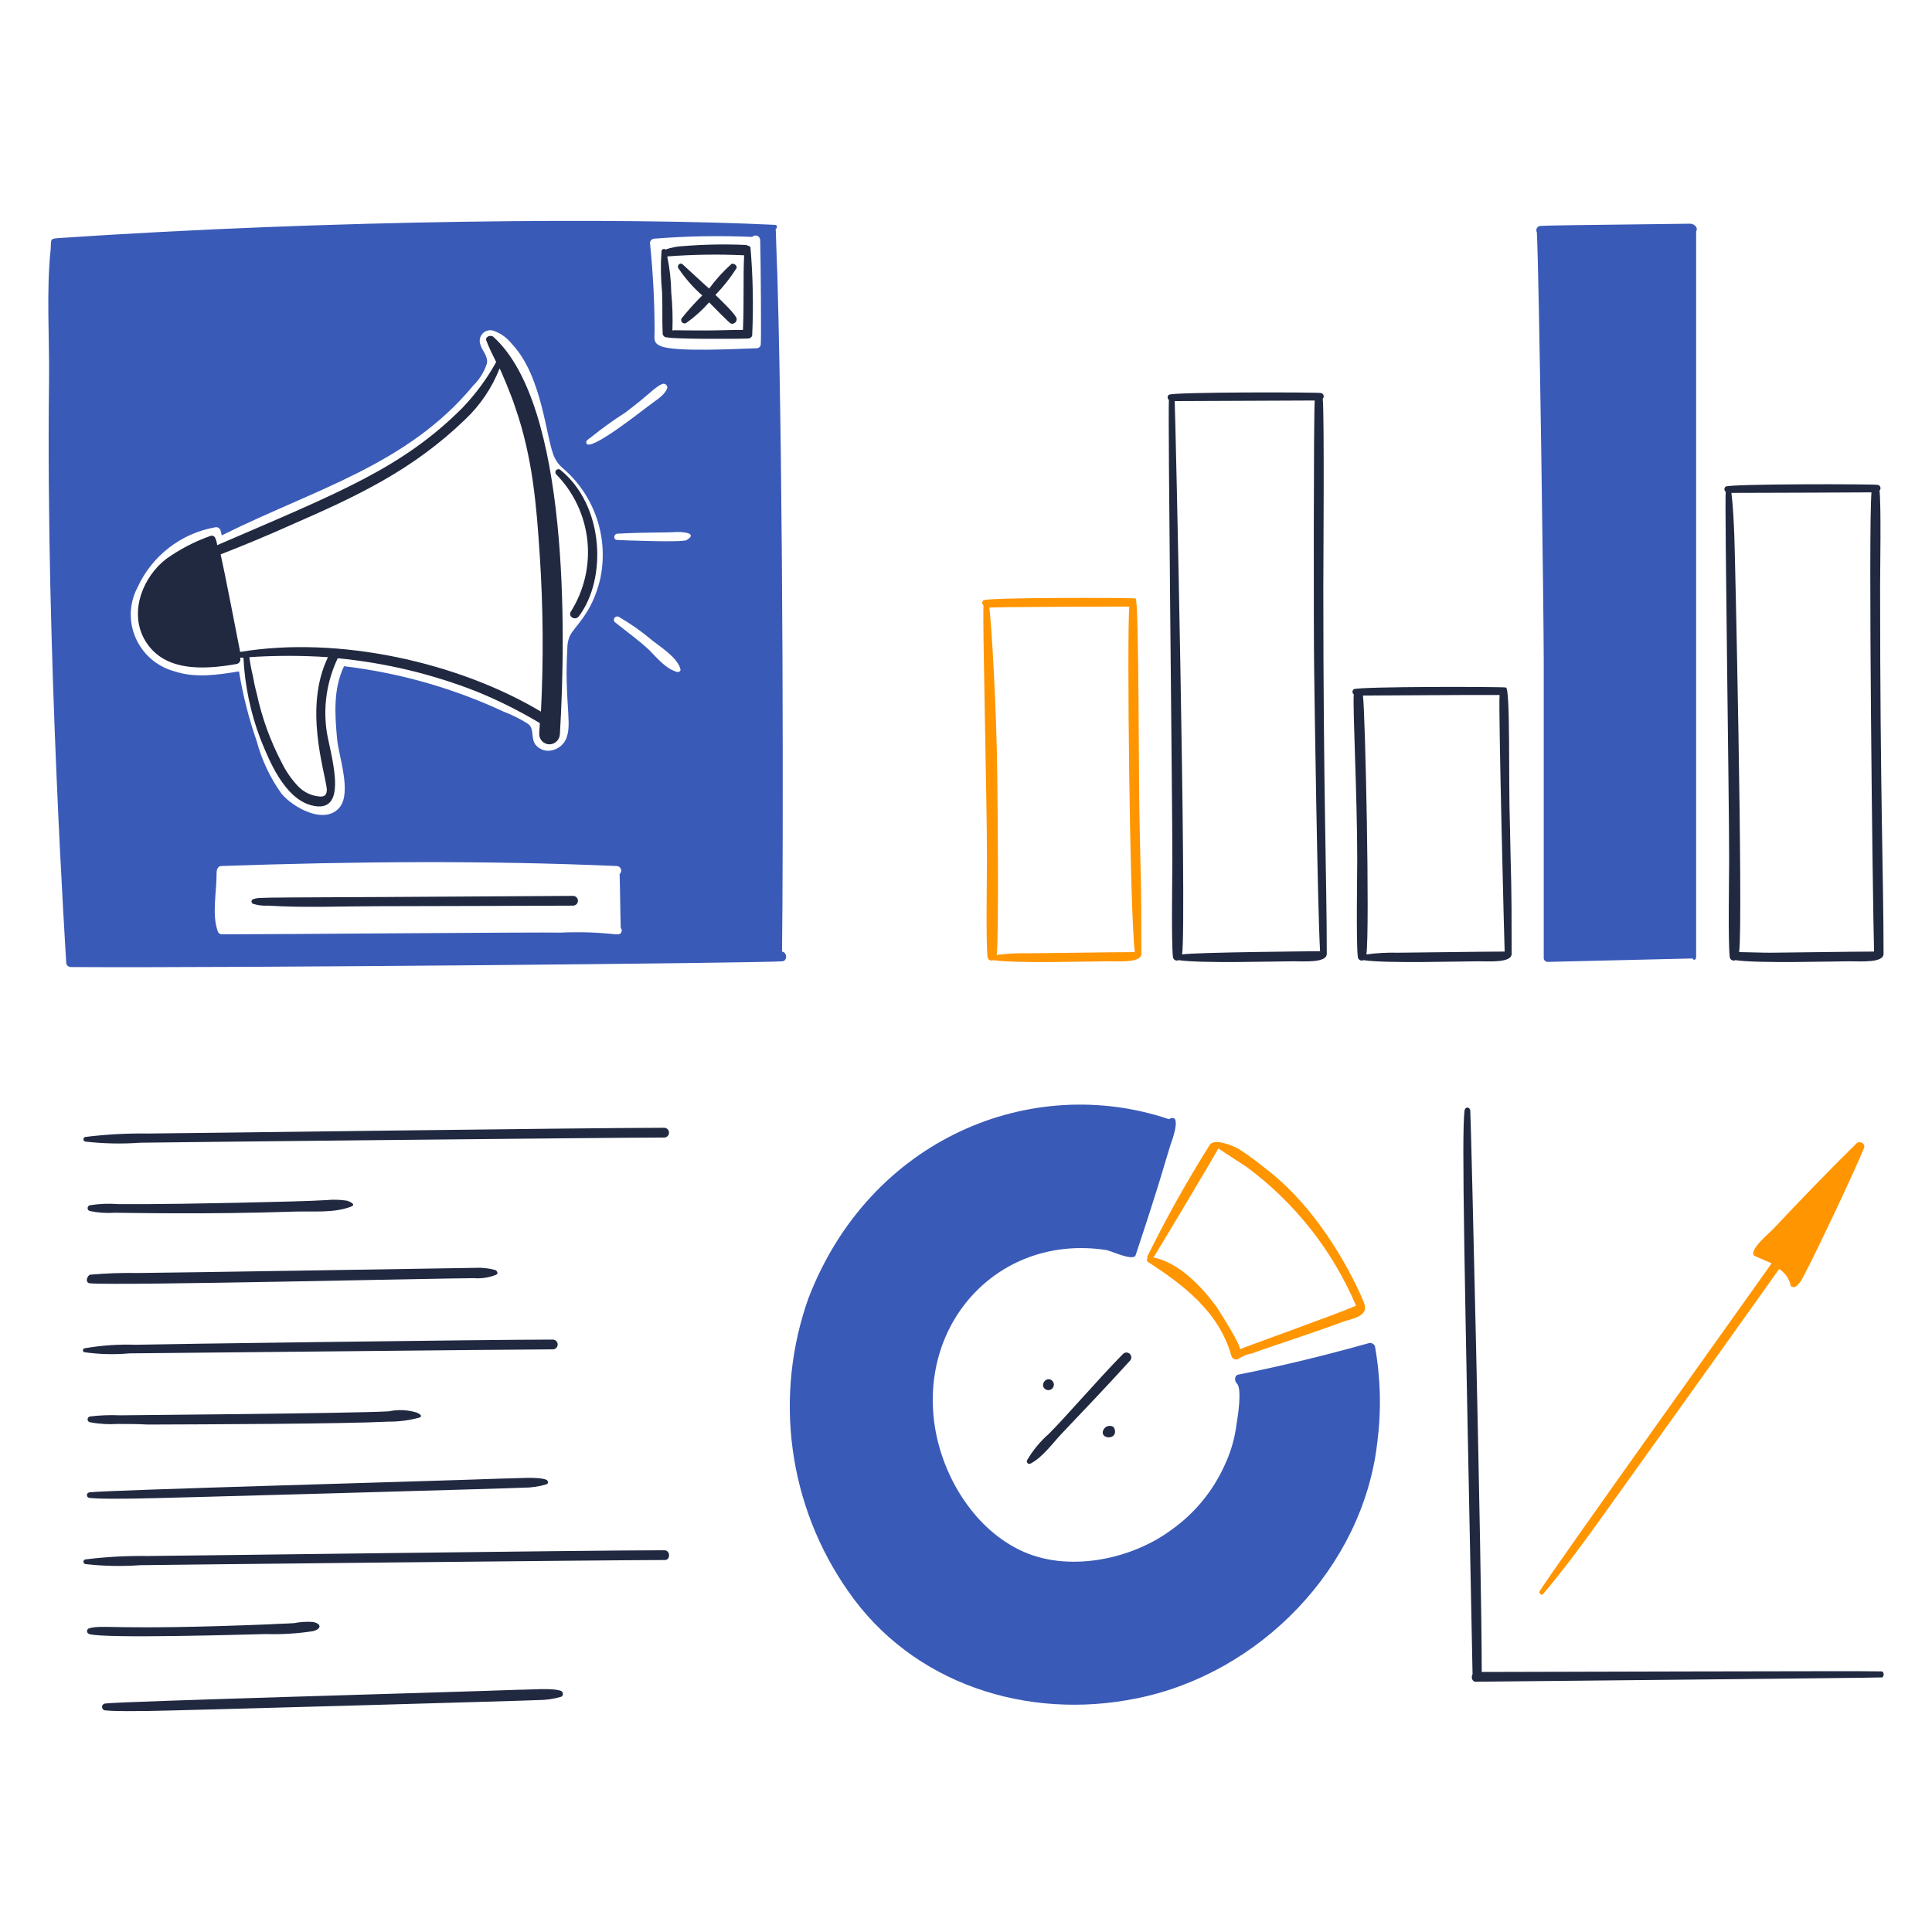 <svg width="252" height="252" viewBox="0 0 252 252" fill="none" xmlns="http://www.w3.org/2000/svg">
<path d="M102.004 124.116C102.171 111.538 102.19 63.793 101.405 36.218C101.367 35.502 101.18 29.726 101.18 29.853C101.405 29.779 101.405 29.329 101.105 29.329C81.314 28.364 43.443 28.64 7.666 31.052C6.468 31.126 6.692 31.276 6.618 32.398C6.018 38.014 6.468 44.079 6.392 49.769C5.965 84.86 8.639 125.316 8.639 125.539C8.638 125.618 8.653 125.696 8.682 125.769C8.712 125.842 8.756 125.909 8.812 125.964C8.868 126.02 8.934 126.064 9.007 126.094C9.08 126.124 9.158 126.138 9.237 126.137C30.548 126.274 100.056 125.606 102.004 125.389C102.678 125.389 102.752 124.266 102.004 124.116ZM28.256 113.784C28.256 113.452 28.419 112.96 28.854 112.96C46 112.362 63.295 112.212 80.441 112.96C80.562 112.963 80.679 113.002 80.777 113.073C80.874 113.143 80.949 113.241 80.99 113.355C81.031 113.468 81.036 113.592 81.006 113.708C80.975 113.825 80.91 113.93 80.819 114.009C80.894 116.33 80.894 118.726 80.968 121.047C81.029 121.113 81.071 121.195 81.089 121.284C81.107 121.373 81.1 121.464 81.069 121.549C81.038 121.634 80.985 121.709 80.914 121.766C80.844 121.822 80.759 121.858 80.669 121.87H80.291C77.907 121.607 75.505 121.532 73.109 121.646C70.488 121.571 35.899 121.87 28.935 121.87C28.819 121.868 28.707 121.831 28.613 121.763C28.519 121.696 28.449 121.601 28.411 121.492C27.608 119.265 28.256 116.472 28.256 113.784ZM17.924 76.648C18.845 74.617 20.246 72.839 22.007 71.469C23.768 70.1 25.835 69.179 28.032 68.786C28.11 68.764 28.193 68.758 28.274 68.769C28.355 68.78 28.433 68.808 28.503 68.85C28.573 68.892 28.633 68.948 28.681 69.014C28.729 69.081 28.762 69.156 28.78 69.236C28.855 69.46 28.855 69.614 28.93 69.834C40.919 63.84 53.152 60.669 61.724 50.293C62.553 49.483 63.17 48.481 63.519 47.376C63.669 46.402 62.845 45.728 62.621 44.83C62.557 44.598 62.554 44.354 62.612 44.121C62.671 43.888 62.789 43.674 62.955 43.501C63.121 43.327 63.329 43.2 63.56 43.131C63.79 43.062 64.034 43.054 64.268 43.108C65.245 43.423 66.105 44.022 66.739 44.83C70.844 49.14 71.2 57.418 72.355 59.724C72.592 60.208 72.923 60.641 73.327 60.998C75.406 62.749 76.965 65.035 77.836 67.609C78.707 70.183 78.857 72.947 78.269 75.6C77.158 80.203 74.867 81.691 74.301 83.013C74.094 83.51 73.992 84.045 74.001 84.584C73.623 90.968 74.525 94.057 74.001 95.89C73.897 96.354 73.668 96.781 73.338 97.125C73.008 97.468 72.59 97.714 72.13 97.837C71.713 97.963 71.267 97.959 70.853 97.825C70.438 97.691 70.074 97.434 69.809 97.088C69.21 96.19 69.734 94.992 68.835 94.393C67.841 93.764 66.785 93.238 65.685 92.82C59.105 89.756 52.079 87.757 44.871 86.898C43.449 89.894 43.673 93.188 43.973 96.408C44.197 98.729 45.845 103.221 44.351 105.243C42.404 107.714 38.212 105.317 36.714 103.52C35.241 101.461 34.15 99.153 33.495 96.708C32.459 93.735 31.682 90.679 31.174 87.573C28.402 88.022 25.484 88.471 22.789 87.573C21.751 87.298 20.782 86.81 19.944 86.14C19.106 85.469 18.417 84.631 17.921 83.679C17.352 82.595 17.055 81.388 17.055 80.164C17.055 78.939 17.353 77.733 17.922 76.648H17.924ZM80.514 70.434C79.99 70.434 79.99 69.684 80.514 69.61C84.905 69.391 86.412 69.512 88.301 69.386C89.948 69.386 90.695 69.764 89.574 70.434C89.101 70.789 81.357 70.472 80.514 70.434ZM88.75 87.28C88.825 87.505 88.601 87.658 88.372 87.658C86.875 87.28 85.751 85.862 84.704 84.813C83.356 83.539 81.783 82.419 80.286 81.218C80.187 81.159 80.115 81.062 80.087 80.95C80.059 80.838 80.077 80.719 80.136 80.62C80.196 80.521 80.292 80.449 80.404 80.421C80.517 80.393 80.635 80.41 80.735 80.47C82.272 81.363 83.727 82.389 85.083 83.538C86.206 84.435 88.377 85.782 88.751 87.28H88.75ZM86.131 45.127C85.157 44.678 85.382 44.154 85.382 43.03C85.371 39.255 85.171 35.481 84.783 31.726C84.782 31.647 84.797 31.568 84.826 31.495C84.856 31.422 84.9 31.355 84.956 31.299C85.011 31.243 85.078 31.199 85.151 31.169C85.224 31.14 85.303 31.125 85.382 31.126C89.615 30.791 93.865 30.716 98.108 30.902C98.194 30.813 98.305 30.753 98.426 30.729C98.547 30.705 98.673 30.718 98.786 30.767C98.9 30.815 98.996 30.897 99.062 31.002C99.128 31.106 99.161 31.228 99.156 31.351C99.23 33.672 99.306 44.529 99.23 44.977C99.202 45.112 99.126 45.232 99.016 45.315C98.906 45.397 98.769 45.437 98.632 45.427C96.559 45.472 88.048 45.98 86.129 45.127H86.131ZM86.43 50.069C86.526 50.043 86.628 50.047 86.722 50.082C86.816 50.116 86.897 50.178 86.954 50.26C87.011 50.341 87.042 50.439 87.042 50.538C87.042 50.638 87.011 50.735 86.954 50.817C86.505 51.715 85.382 52.315 84.633 52.914C83.708 53.587 76.744 59.143 76.472 57.78C76.398 57.481 76.772 57.256 76.996 57.107C78.456 55.924 79.981 54.824 81.564 53.812C84.878 51.326 85.445 50.426 86.436 50.069H86.43Z" fill="#3A5AB7"/>
<path d="M64.343 43.929C63.965 43.63 63.219 43.929 63.445 44.453C63.823 45.427 64.268 46.325 64.718 47.225C63.511 49.404 62.026 51.418 60.3 53.215C52.455 61.06 44.245 64.236 28.33 71.107C28.29 70.784 28.205 70.469 28.078 70.171C28.026 70.05 27.929 69.956 27.807 69.907C27.686 69.858 27.55 69.859 27.429 69.91C25.38 70.636 23.443 71.644 21.672 72.905C18.677 75.226 16.884 79.643 18.753 83.237C21.147 87.729 26.614 87.355 30.881 86.606C30.961 86.588 31.037 86.555 31.103 86.507C31.169 86.459 31.225 86.398 31.267 86.328C31.309 86.258 31.336 86.181 31.348 86.1C31.358 86.019 31.353 85.936 31.331 85.858V85.782H31.751C31.931 89.394 32.674 92.956 33.952 96.34C35.149 99.333 37.102 104.051 40.541 105.024C46.005 106.522 42.786 97.537 42.557 94.991C42.177 91.867 42.697 88.698 44.053 85.858C50.266 86.455 56.365 87.917 62.173 90.2C65.02 91.36 67.773 92.737 70.409 94.317C70.409 94.767 70.335 95.291 70.335 95.74C70.333 95.917 70.367 96.093 70.435 96.257C70.502 96.421 70.601 96.57 70.726 96.695C70.852 96.821 71.001 96.92 71.165 96.987C71.329 97.055 71.504 97.089 71.681 97.088C72.035 97.077 72.372 96.931 72.622 96.681C72.873 96.43 73.018 96.094 73.03 95.74C73.827 82.55 74.224 52.822 64.343 43.929ZM42.63 102.928C42.63 103.527 42.481 103.901 41.807 103.901C40.659 103.84 39.581 103.329 38.808 102.478C37.961 101.568 37.255 100.535 36.715 99.414C35.248 96.602 34.165 93.605 33.496 90.505C33.272 89.68 33.118 88.932 32.972 88.111C32.779 87.321 32.629 86.522 32.523 85.717C35.938 85.491 39.364 85.491 42.78 85.717C39.589 92.294 42.36 100.496 42.63 102.928ZM31.325 85.036C30.875 82.715 29.228 74.254 28.779 72.31C31.849 71.112 34.919 69.839 37.913 68.492C46.589 64.712 53.803 61.336 60.674 54.715C62.643 52.852 64.176 50.577 65.166 48.053C65.316 48.277 66.739 51.646 67.182 53.069C69.507 59.71 69.981 66.076 70.401 72.386C70.85 79.189 70.903 86.011 70.56 92.82C59.709 86.347 44.109 82.908 31.325 85.034V85.036Z" fill="#212941"/>
<path d="M72.576 61.899C74.853 64.237 76.275 67.274 76.615 70.52C76.955 73.766 76.191 77.032 74.448 79.791C74.07 80.465 75.046 80.989 75.496 80.391C79.174 75.541 78.838 65.96 73.102 61.298C73.023 61.228 72.918 61.193 72.813 61.2C72.707 61.207 72.608 61.255 72.538 61.335C72.469 61.415 72.433 61.519 72.44 61.625C72.447 61.73 72.496 61.829 72.576 61.899Z" fill="#212941"/>
<path d="M97.286 31.95C94.566 31.829 91.84 31.879 89.126 32.1C88.334 32.133 87.552 32.285 86.804 32.548C86.759 32.51 86.704 32.485 86.645 32.476C86.587 32.468 86.527 32.475 86.472 32.499C86.418 32.522 86.371 32.56 86.337 32.609C86.303 32.658 86.283 32.715 86.28 32.774C86.155 34.545 86.18 36.323 86.356 38.09C86.43 39.887 86.356 41.683 86.43 43.406C86.422 43.486 86.433 43.568 86.46 43.644C86.487 43.72 86.531 43.789 86.589 43.846C86.646 43.904 86.715 43.947 86.791 43.975C86.868 44.002 86.949 44.012 87.03 44.004C87.778 44.228 95.789 44.228 97.586 44.154C97.701 44.153 97.814 44.115 97.908 44.048C98.001 43.98 98.072 43.885 98.11 43.776C98.287 39.932 98.212 36.08 97.886 32.246C97.886 32.174 97.586 32.024 97.286 31.95ZM97.062 33.298C96.918 36.04 97.062 39.52 96.912 42.882V43.03C95.265 43.03 93.692 43.106 92.046 43.106C87.691 43.106 88.17 43.039 87.704 43.106C87.766 41.457 87.716 39.806 87.554 38.164C87.531 36.578 87.356 34.999 87.03 33.447C90.368 33.192 93.718 33.143 97.062 33.298Z" fill="#212941"/>
<path d="M91.596 38.538C90.641 39.484 89.741 40.484 88.901 41.533C88.855 41.617 88.838 41.714 88.851 41.808C88.865 41.903 88.909 41.991 88.976 42.058C89.044 42.126 89.132 42.169 89.226 42.183C89.321 42.196 89.417 42.178 89.501 42.132C90.602 41.355 91.607 40.451 92.495 39.438C93.019 39.962 95.116 42.133 95.341 42.21C95.431 42.234 95.526 42.236 95.617 42.217C95.708 42.197 95.793 42.157 95.866 42.099C95.939 42.04 95.997 41.966 96.036 41.881C96.075 41.796 96.093 41.703 96.09 41.61C96.09 41.086 93.919 39.065 93.318 38.467C94.36 37.392 95.289 36.213 96.09 34.947C96.093 34.864 96.076 34.781 96.041 34.706C96.006 34.63 95.953 34.564 95.887 34.512C95.821 34.461 95.744 34.426 95.662 34.411C95.58 34.395 95.496 34.4 95.415 34.423C94.331 35.39 93.352 36.469 92.495 37.643C92.046 37.265 89.723 35.097 89.051 34.493C88.751 34.194 88.303 34.568 88.453 34.942C89.339 36.273 90.396 37.482 91.596 38.538Z" fill="#212941"/>
<path d="M201.358 86.232V124.94C201.356 125.01 201.369 125.079 201.394 125.143C201.42 125.207 201.459 125.266 201.508 125.315C201.557 125.364 201.615 125.402 201.68 125.428C201.744 125.454 201.813 125.466 201.882 125.465L220.748 125.015C220.974 125.315 221.236 125.24 221.236 124.715V30.153C221.536 29.775 221.049 29.179 220.45 29.179C205.622 29.352 201.883 29.405 200.964 29.465C200.865 29.465 200.768 29.49 200.682 29.538C200.596 29.586 200.524 29.656 200.473 29.741C200.422 29.825 200.394 29.921 200.392 30.02C200.389 30.119 200.413 30.216 200.46 30.303C200.758 36.068 201.358 79.718 201.358 86.232Z" fill="#3A5AB7"/>
<path d="M225.54 112.062C225.54 114.233 225.39 122.772 225.614 124.788C225.617 124.875 225.642 124.959 225.686 125.034C225.73 125.109 225.792 125.172 225.866 125.216C225.941 125.261 226.025 125.286 226.112 125.29C226.199 125.293 226.285 125.275 226.363 125.236C229.209 125.686 239.241 125.386 241.262 125.386C242.761 125.386 245.681 125.612 245.681 124.414C245.681 114.623 245.231 103.551 245.231 76.57C245.231 74.399 245.381 66.014 245.156 63.992C245.212 63.935 245.252 63.864 245.272 63.787C245.291 63.709 245.289 63.628 245.266 63.551C245.244 63.475 245.201 63.406 245.142 63.351C245.083 63.297 245.011 63.26 244.933 63.243C244.585 63.127 225.719 63.091 225.092 63.468C225.039 63.507 224.996 63.557 224.967 63.616C224.937 63.674 224.922 63.739 224.922 63.804C224.922 63.87 224.937 63.935 224.967 63.993C224.996 64.052 225.039 64.103 225.092 64.142C224.942 65.792 225.54 103.824 225.54 112.062ZM244.107 64.22C243.677 68.97 244.257 117.671 244.444 124.118C241.294 124.118 232.503 124.266 230.93 124.266C229.583 124.266 228.168 124.198 226.844 124.183C227.389 120.005 226.276 70.73 226.214 69.834C226.139 68.037 226.064 66.166 225.836 64.29C229.832 64.294 244.322 64.22 244.109 64.22H244.107Z" fill="#212941"/>
<path d="M177.03 112.062C177.03 114.234 176.88 122.772 177.104 124.788C177.107 124.875 177.132 124.959 177.176 125.034C177.22 125.109 177.282 125.172 177.356 125.216C177.431 125.261 177.515 125.286 177.602 125.29C177.688 125.294 177.775 125.276 177.853 125.238C180.698 125.686 190.731 125.387 192.752 125.387C194.25 125.387 197.17 125.612 197.17 124.414C197.17 113.55 197.1 116.231 196.945 107.568C196.748 102.038 197.021 89.676 196.421 89.676C196.075 89.561 177.209 89.523 176.58 89.901C176.528 89.94 176.485 89.991 176.456 90.049C176.426 90.108 176.411 90.172 176.411 90.238C176.411 90.303 176.426 90.368 176.456 90.426C176.485 90.484 176.528 90.535 176.58 90.574C176.425 92.222 177.03 103.824 177.03 112.062ZM191.479 90.65H195.597C195.432 92.463 196.227 123.647 196.259 124.118C193.109 124.118 183.911 124.266 182.346 124.266C180.969 124.229 179.591 124.304 178.227 124.491C178.679 121.03 178.082 93.158 177.778 90.723C177.923 90.72 189.828 90.65 191.474 90.65H191.479Z" fill="#212941"/>
<path d="M152.916 112.062C152.916 114.233 152.766 122.772 152.99 124.788C152.993 124.874 153.018 124.959 153.062 125.034C153.106 125.109 153.168 125.171 153.242 125.216C153.317 125.261 153.401 125.286 153.488 125.289C153.575 125.293 153.661 125.275 153.739 125.236C156.585 125.686 166.617 125.386 168.638 125.386C170.137 125.386 173.057 125.612 173.057 124.413C173.057 114.623 172.607 103.55 172.607 76.57C172.607 74.399 172.756 54.034 172.532 52.013C172.588 51.956 172.628 51.885 172.648 51.808C172.667 51.73 172.665 51.649 172.642 51.572C172.62 51.496 172.577 51.427 172.518 51.372C172.459 51.318 172.387 51.281 172.309 51.264C171.96 51.148 153.095 51.112 152.468 51.489C152.415 51.528 152.372 51.578 152.343 51.637C152.313 51.695 152.298 51.76 152.298 51.825C152.298 51.891 152.313 51.956 152.343 52.014C152.372 52.073 152.415 52.124 152.468 52.163C152.316 53.812 152.916 103.824 152.916 112.062ZM171.486 52.239C171.336 53.886 171.336 83.235 171.412 87.28C171.429 89.311 171.846 118.402 172.183 124.072C172.05 124.072 155.96 124.198 154.191 124.492C154.802 119.803 153.29 52.888 153.219 52.316C153.351 52.315 170.426 52.239 171.486 52.239Z" fill="#212941"/>
<path d="M128.733 112.062C128.733 114.233 128.583 122.772 128.807 124.788C128.81 124.875 128.835 124.959 128.879 125.034C128.923 125.109 128.985 125.171 129.059 125.216C129.134 125.261 129.218 125.286 129.305 125.29C129.391 125.294 129.478 125.276 129.556 125.238C132.401 125.686 142.434 125.386 144.455 125.386C145.953 125.386 148.873 125.612 148.873 124.414C148.873 113.55 148.803 116.23 148.648 107.567C148.502 103.482 148.58 78.159 148.124 78.068C147.778 77.952 128.912 77.915 128.283 78.293C128.231 78.332 128.188 78.383 128.159 78.441C128.13 78.5 128.114 78.564 128.114 78.63C128.114 78.695 128.13 78.76 128.159 78.818C128.188 78.877 128.231 78.927 128.283 78.967C128.133 80.69 128.733 103.824 128.733 112.062ZM147.3 79.119C146.981 82.635 147.348 118.836 148.018 124.192C144.868 124.192 135.696 124.341 134.123 124.341C132.747 124.303 131.37 124.379 130.006 124.566C130.295 122.341 130.121 103.614 130.08 101.356C130.006 93.04 129.331 81.07 129.032 79.268C129.161 79.139 147.436 79.119 147.3 79.119Z" fill="#FF9500"/>
<path d="M33.046 117.902C33.677 118.091 34.336 118.167 34.993 118.126C39.71 118.426 44.576 118.202 49.294 118.202C54.76 118.202 74.746 118.126 74.746 118.126C74.914 118.126 75.076 118.059 75.196 117.94C75.315 117.82 75.382 117.659 75.382 117.49C75.382 117.321 75.315 117.159 75.196 117.04C75.076 116.921 74.914 116.854 74.746 116.854C31.419 117.151 34.136 116.953 32.968 117.303C32.913 117.336 32.868 117.385 32.84 117.442C32.813 117.5 32.802 117.565 32.81 117.628C32.819 117.692 32.845 117.752 32.887 117.8C32.929 117.849 32.984 117.884 33.046 117.902Z" fill="#212941"/>
<path d="M86.655 147.102C76.548 147.102 21.891 147.851 19.27 147.851C16.543 147.812 13.816 147.963 11.11 148.301C11.044 148.32 10.987 148.359 10.947 148.413C10.906 148.467 10.884 148.533 10.884 148.6C10.884 148.668 10.906 148.734 10.947 148.788C10.987 148.842 11.044 148.881 11.11 148.9C13.494 149.173 15.898 149.224 18.291 149.05C19.25 149.019 80.121 148.375 86.65 148.375C86.814 148.369 86.97 148.299 87.084 148.181C87.198 148.063 87.261 147.905 87.262 147.741C87.263 147.577 87.2 147.419 87.087 147.299C86.974 147.18 86.819 147.109 86.655 147.102Z" fill="#212941"/>
<path d="M15.003 158.183C16.407 158.183 26.563 158.435 38.439 158.033C40.833 157.958 43.605 158.259 45.851 157.359C46.524 157.061 45.473 156.686 45.251 156.611C44.36 156.474 43.454 156.449 42.556 156.536C39.07 156.767 22.76 157.061 19.196 157.061H15.451C14.202 156.961 12.945 157.011 11.708 157.209C11.626 157.233 11.555 157.282 11.504 157.349C11.453 157.417 11.426 157.499 11.426 157.583C11.426 157.668 11.453 157.75 11.504 157.818C11.555 157.885 11.626 157.934 11.708 157.958C12.79 158.185 13.899 158.261 15.003 158.183Z" fill="#212941"/>
<path d="M11.784 167.393C15.564 167.708 57.968 166.718 61.798 166.718C62.793 166.796 63.792 166.642 64.718 166.27C65.018 166.12 64.868 165.82 64.644 165.67C63.768 165.42 62.856 165.319 61.947 165.372C61.907 165.372 20.456 166.044 17.923 166.044C15.849 166.006 13.774 166.081 11.708 166.27C11.184 166.644 11.184 167.393 11.784 167.393Z" fill="#212941"/>
<path d="M11.036 176.378C12.97 176.653 14.929 176.703 16.875 176.526C18.821 176.526 67.489 176.003 72.131 176.003C72.295 175.996 72.45 175.926 72.563 175.807C72.677 175.688 72.74 175.531 72.74 175.366C72.74 175.202 72.677 175.044 72.563 174.926C72.45 174.807 72.295 174.737 72.131 174.729C63.97 174.729 19.87 175.329 17.699 175.404C15.493 175.327 13.285 175.478 11.11 175.853C10.736 175.853 10.736 176.378 11.036 176.378Z" fill="#212941"/>
<path d="M15.303 185.735C16.65 185.735 17.998 185.735 19.27 185.811C26.915 185.783 44.769 185.73 50.645 185.433C52.01 185.443 53.369 185.266 54.687 184.908C55.286 184.683 54.538 184.309 54.309 184.235C53.142 183.885 51.907 183.833 50.715 184.085C46.053 184.373 13.671 184.609 15.75 184.609C14.4 184.546 13.048 184.596 11.707 184.759C11.626 184.782 11.554 184.831 11.503 184.899C11.452 184.966 11.425 185.049 11.425 185.133C11.425 185.218 11.452 185.3 11.503 185.367C11.554 185.435 11.626 185.484 11.707 185.507C12.891 185.733 14.099 185.809 15.303 185.735Z" fill="#212941"/>
<path d="M11.784 195.393C13.655 195.543 15.528 195.47 17.399 195.47C19.345 195.47 67.189 194.122 68.237 194.047C69.277 194.05 70.311 193.899 71.306 193.598C71.606 193.448 71.457 193.073 71.232 192.999C70.081 192.579 67.4 192.849 65.688 192.849C57.271 193.17 13.805 194.362 11.782 194.645C11.184 194.645 11.184 195.393 11.784 195.393Z" fill="#212941"/>
<path d="M86.655 202.208C76.548 202.208 21.891 202.956 19.27 202.956C16.543 202.917 13.816 203.067 11.11 203.406C11.044 203.424 10.987 203.464 10.947 203.518C10.906 203.572 10.884 203.637 10.884 203.705C10.884 203.773 10.906 203.838 10.947 203.892C10.987 203.946 11.044 203.986 11.11 204.004C13.494 204.279 15.898 204.329 18.291 204.154C19.244 204.125 80.098 203.48 86.65 203.48C87.478 203.556 87.478 202.208 86.655 202.208Z" fill="#212941"/>
<path d="M34.694 213.138C36.748 213.2 38.802 213.074 40.833 212.76C41.957 212.462 41.957 211.787 40.833 211.563C40.007 211.501 39.176 211.551 38.363 211.713C37.315 211.787 36.341 211.787 35.292 211.862C14.486 212.702 13.581 211.862 11.633 212.386C11.552 212.409 11.481 212.458 11.43 212.526C11.379 212.593 11.352 212.676 11.352 212.76C11.352 212.845 11.379 212.927 11.43 212.994C11.481 213.062 11.552 213.111 11.633 213.134C13.518 213.767 32.464 213.185 34.694 213.138Z" fill="#212941"/>
<path d="M73.178 220.552C71.978 220.133 69.35 220.402 67.634 220.402C59.218 220.722 15.751 221.914 13.728 222.198C13.614 222.207 13.509 222.258 13.432 222.341C13.354 222.424 13.312 222.534 13.312 222.647C13.312 222.76 13.354 222.87 13.432 222.953C13.509 223.036 13.614 223.087 13.728 223.096C15.599 223.247 17.471 223.171 19.342 223.171C21.289 223.171 69.132 221.824 70.181 221.749C71.22 221.752 72.255 221.601 73.25 221.3C73.31 221.254 73.357 221.194 73.387 221.125C73.417 221.056 73.429 220.981 73.421 220.906C73.414 220.831 73.388 220.759 73.346 220.697C73.303 220.635 73.246 220.585 73.178 220.552Z" fill="#212941"/>
<path d="M146.478 176.602C143.172 179.963 139.044 184.792 136.819 187.008C135.692 187.997 134.732 189.16 133.974 190.453C133.939 190.516 133.926 190.588 133.936 190.659C133.946 190.729 133.979 190.795 134.029 190.846C134.08 190.896 134.146 190.929 134.217 190.939C134.287 190.949 134.36 190.936 134.422 190.901C135.996 190.079 137.267 188.282 138.467 187.008C141.461 183.858 144.456 180.719 147.375 177.5C147.494 177.381 147.561 177.22 147.561 177.051C147.561 176.883 147.495 176.721 147.376 176.602C147.257 176.483 147.095 176.416 146.927 176.416C146.759 176.416 146.597 176.483 146.478 176.602Z" fill="#212941"/>
<path d="M136.22 181.094C136.287 181.166 136.368 181.223 136.458 181.262C136.549 181.302 136.646 181.322 136.745 181.322C136.843 181.322 136.941 181.301 137.031 181.262C137.121 181.222 137.203 181.165 137.27 181.093C137.337 181.02 137.388 180.935 137.421 180.842C137.453 180.749 137.466 180.65 137.459 180.552C137.452 180.454 137.424 180.358 137.379 180.271C137.333 180.184 137.269 180.107 137.192 180.045C136.518 179.521 135.692 180.499 136.22 181.094Z" fill="#212941"/>
<path d="M145.055 186.035C144.845 185.96 144.615 185.964 144.408 186.047C144.2 186.13 144.031 186.286 143.931 186.485C143.332 187.682 145.653 187.906 145.429 186.559C145.354 186.261 145.278 186.111 145.055 186.035Z" fill="#212941"/>
<path d="M149.772 164.623C154.513 167.696 159.057 171.21 160.628 176.902C160.66 176.995 160.715 177.08 160.786 177.149C160.857 177.218 160.944 177.269 161.039 177.298C161.133 177.327 161.234 177.333 161.331 177.316C161.429 177.299 161.521 177.26 161.601 177.2C162.121 176.855 162.708 176.626 163.324 176.527C164.797 175.937 171.255 173.881 175.153 172.409C175.976 172.11 177.624 171.884 177.998 170.912C178.223 170.312 177.699 169.489 177.474 168.896C174.733 162.858 170.278 156.279 164.97 152.348C163.897 151.458 162.772 150.633 161.601 149.877C160.928 149.499 158.381 148.379 157.783 149.353C154.839 154.025 152.14 158.848 149.698 163.8C149.622 163.949 149.622 164.024 149.698 164.099C149.659 164.134 149.63 164.178 149.612 164.227C149.595 164.276 149.59 164.329 149.597 164.38C149.604 164.432 149.624 164.481 149.654 164.523C149.685 164.566 149.725 164.6 149.772 164.623ZM158.907 149.798C158.907 149.798 162.35 152.044 162.575 152.192C168.876 156.844 173.814 163.1 176.876 170.309C174.329 171.432 162.125 175.775 161.676 176.001C162.125 175.851 158.981 170.909 158.681 170.457C156.735 167.836 153.815 164.691 150.446 164.018C150.845 163.465 158.907 149.949 158.907 149.798Z" fill="#FF9500"/>
<path d="M179.346 175.628C179.296 175.475 179.193 175.345 179.055 175.263C178.917 175.18 178.754 175.15 178.596 175.178C172.981 176.751 167.216 178.173 161.526 179.297C161.001 179.372 161.001 180.121 161.301 180.419C162.05 181.019 161.451 184.837 161.301 185.66C161.077 187.555 160.546 189.402 159.729 191.127C158.215 194.481 155.838 197.374 152.842 199.511C147.524 203.48 139.065 205.202 132.925 202.132C126.86 199.137 122.893 192.398 121.919 185.961C119.862 172.2 130.589 160.938 144.305 163.05C145.054 163.199 147.824 164.547 148.124 163.723C151.331 154.1 151.968 151.543 152.69 149.273C152.842 148.895 154.263 145.006 152.467 145.978C134.492 139.918 113.449 148.535 105.447 169.339C103.2 175.654 102.496 182.415 103.395 189.058C104.294 195.701 106.768 202.032 110.613 207.523C118.999 219.652 133.973 224.444 148.274 221.524C164.296 218.305 177.773 204.528 179.648 188.134C180.186 183.974 180.084 179.757 179.346 175.628Z" fill="#3A5AB7"/>
<path d="M245.383 218.005C244.11 217.931 196.267 218.081 193.271 218.081C193.271 204.322 191.854 145.572 191.775 144.856C191.699 144.333 191.101 144.333 191.026 144.856C190.627 148.046 191.014 165.284 192.073 218.38C191.849 218.758 191.999 219.428 192.597 219.354C199.112 219.278 243.958 218.867 245.456 218.793C245.754 218.793 245.826 218.005 245.383 218.005Z" fill="#212941"/>
<path d="M200.834 207.522C200.684 207.822 201.059 208.196 201.283 207.9C203.829 204.905 206.15 201.76 208.471 198.541C210.792 195.321 231.082 166.945 232.056 165.529C232.434 165.759 232.762 166.063 233.019 166.424C233.276 166.784 233.458 167.193 233.553 167.625C233.553 167.85 233.931 167.925 234.151 167.85C234.901 167.401 235.275 166.353 235.649 165.68C236.848 163.433 241.864 152.876 243.136 149.731C243.361 149.132 242.538 148.758 242.164 149.132C238.494 152.726 234.825 156.545 231.232 160.363C230.708 160.887 228.012 163.135 228.838 163.807C228.986 163.882 230.386 164.482 231.083 164.78C228.087 169.04 203.23 203.78 200.834 207.522Z" fill="#FF9500"/>
</svg>
